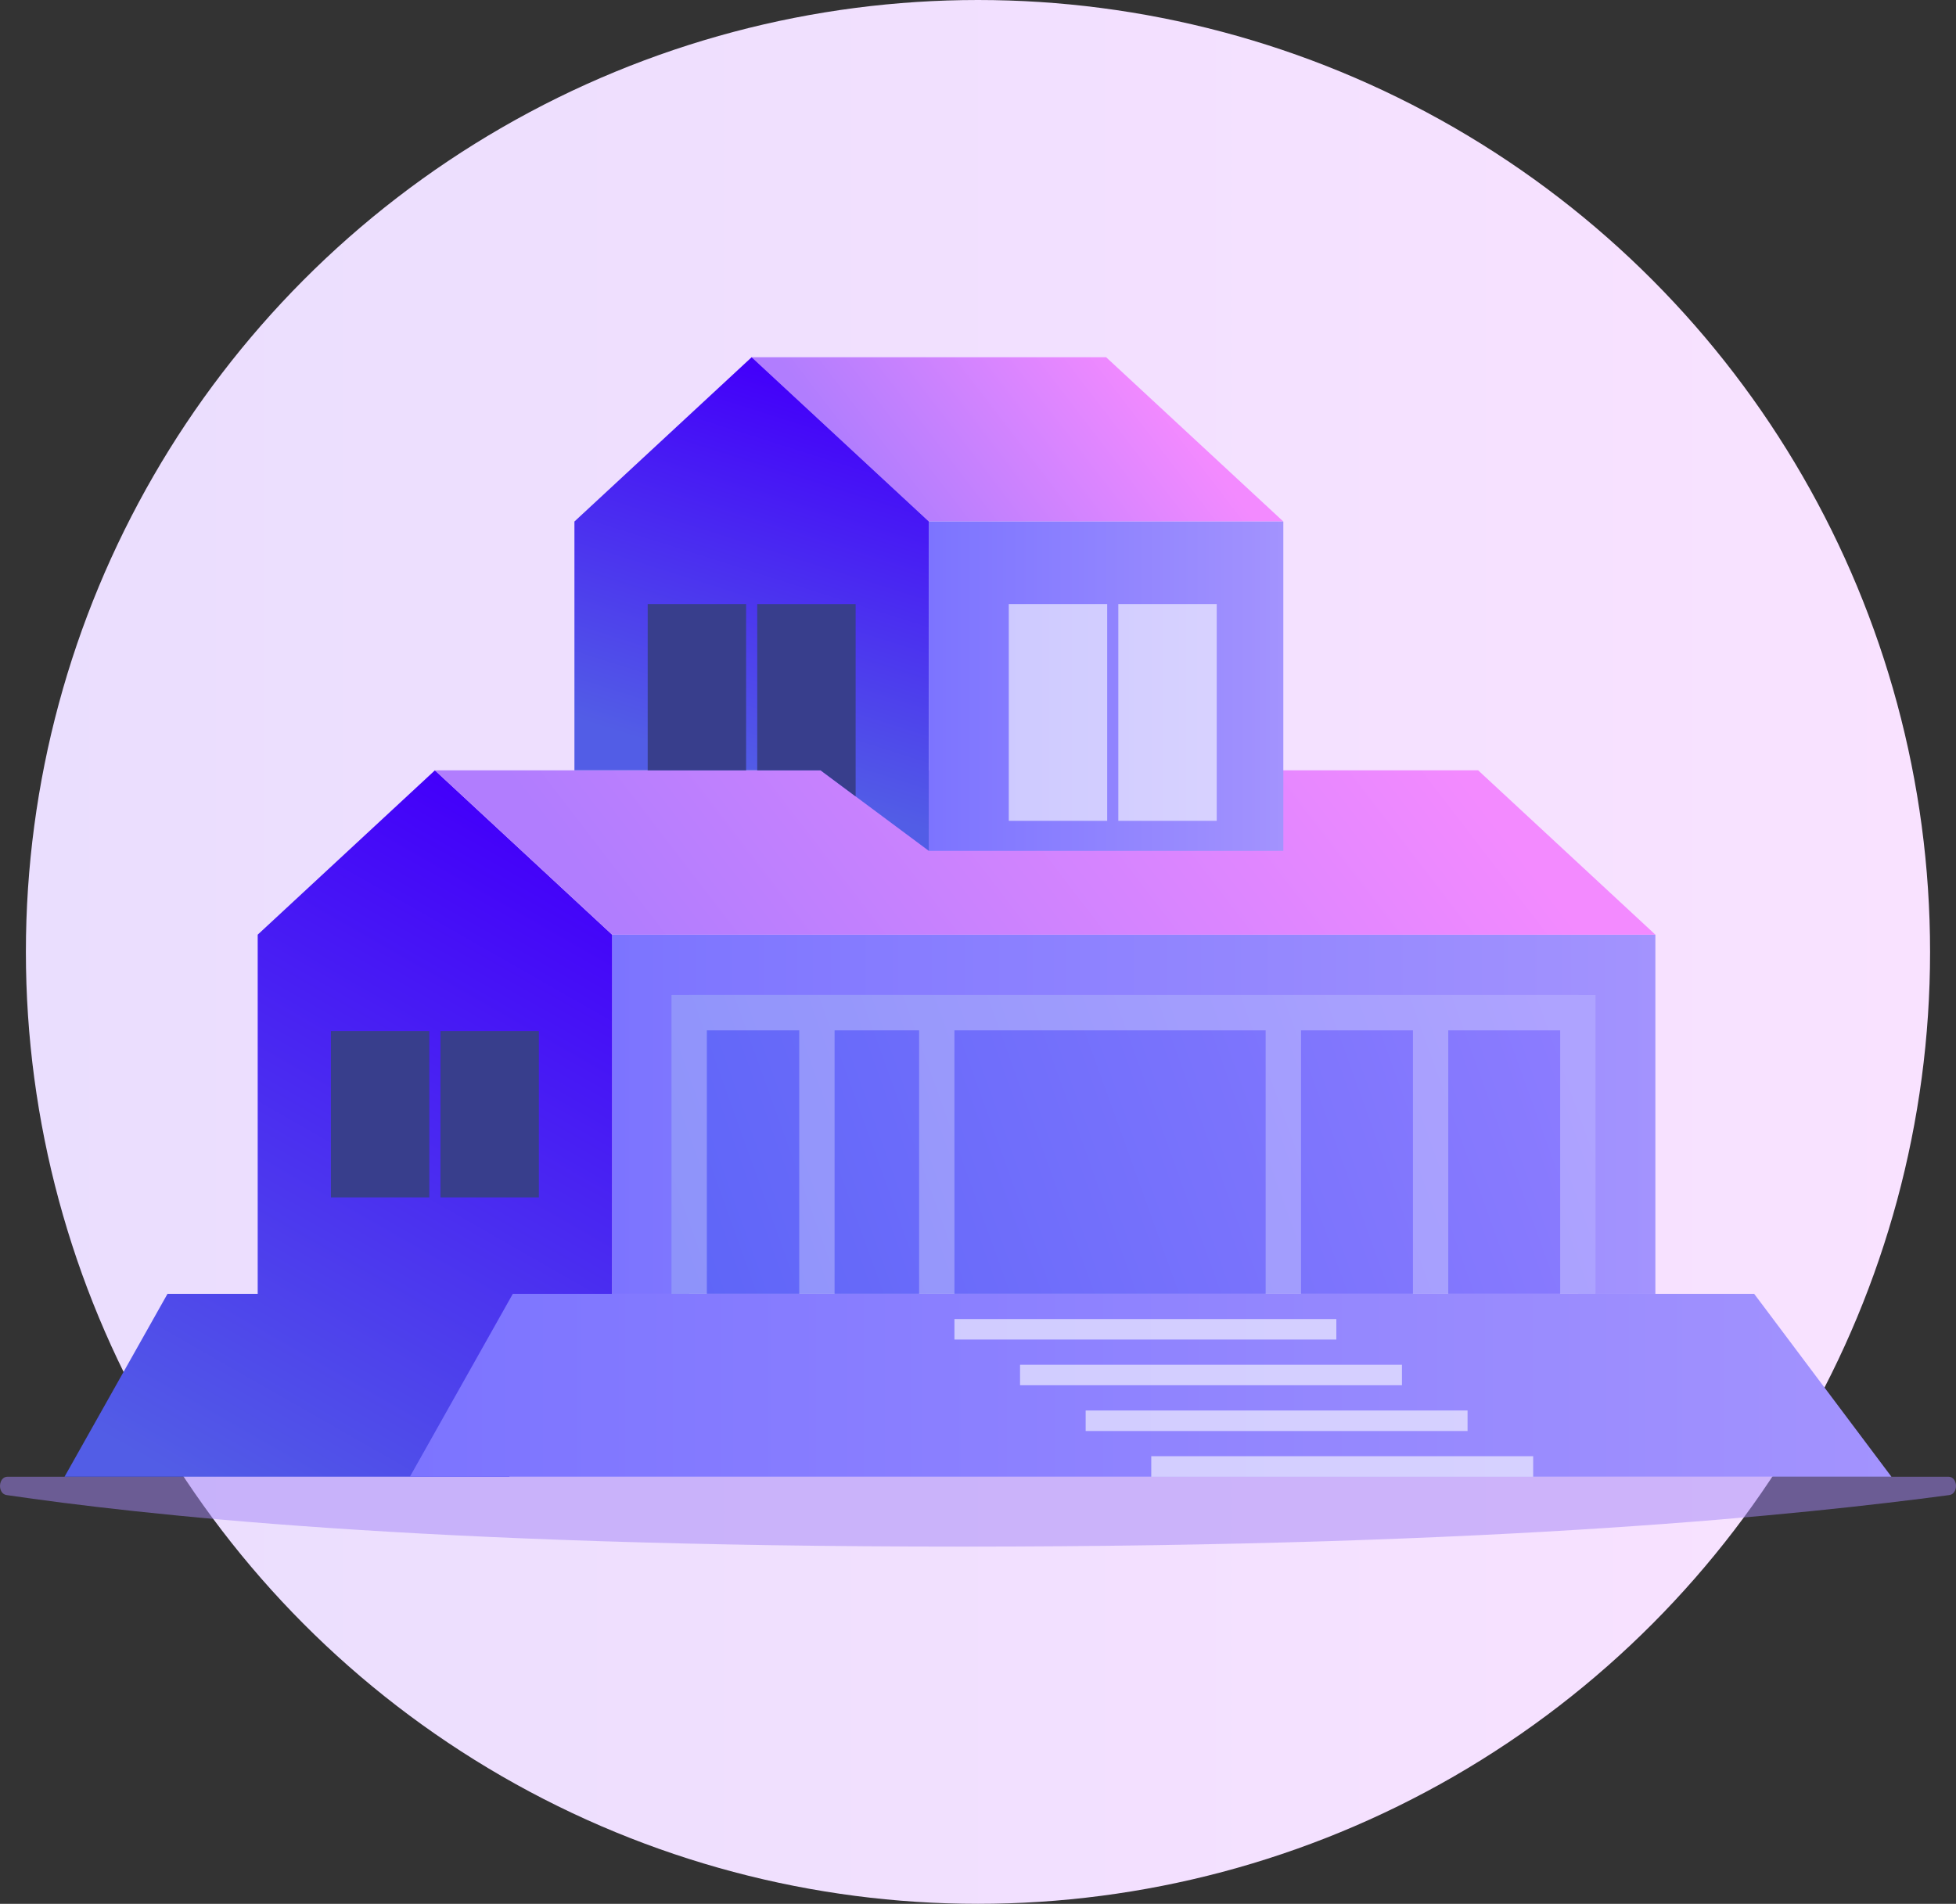 <?xml version="1.0" encoding="UTF-8"?>
<svg id="Capa_2" data-name="Capa 2" xmlns="http://www.w3.org/2000/svg" xmlns:xlink="http://www.w3.org/1999/xlink" viewBox="0 0 493.37 480.3">
  <rect x="0" y="0" width="493.37" height="480.3" fill="#333333" stroke="none"/>
  <defs>
    <style>
      .cls-1 {
        fill: url(#linear-gradient-2);
      }

      .cls-2, .cls-3, .cls-4 {
        fill: #fff;
      }

      .cls-5, .cls-4 {
        opacity: .6;
      }

      .cls-3 {
        opacity: .3;
      }

      .cls-6 {
        fill: url(#linear-gradient-6);
      }

      .cls-7 {
        fill: #a486f7;
        opacity: .5;
      }

      .cls-8 {
        fill: #383e8c;
      }

      .cls-9 {
        fill: url(#linear-gradient-5);
      }

      .cls-10 {
        fill: url(#linear-gradient-7);
      }

      .cls-11 {
        fill: url(#linear-gradient-9);
      }

      .cls-12 {
        fill: url(#linear-gradient-3);
      }

      .cls-13 {
        fill: url(#linear-gradient);
      }

      .cls-14 {
        fill: url(#linear-gradient-4);
      }

      .cls-15 {
        fill: url(#linear-gradient-8);
      }
    </style>
    <linearGradient id="linear-gradient" x1="6.53" y1="240.15" x2="486.83" y2="240.15" gradientUnits="userSpaceOnUse">
      <stop offset="0" stop-color="#eadefe"/>
      <stop offset="1" stop-color="#f9e2ff"/>
    </linearGradient>
    <linearGradient id="linear-gradient-2" x1="228.5" y1="132.45" x2="284.64" y2="89.36" gradientUnits="userSpaceOnUse">
      <stop offset="0" stop-color="#b17dfe"/>
      <stop offset="1" stop-color="#f38aff"/>
    </linearGradient>
    <linearGradient id="linear-gradient-3" x1="154.4" y1="281.1" x2="417.54" y2="281.1" gradientUnits="userSpaceOnUse">
      <stop offset="0" stop-color="#7c74ff"/>
      <stop offset="1" stop-color="#a393fe"/>
    </linearGradient>
    <linearGradient id="linear-gradient-4" x1="146.23" y1="217.45" x2="54.35" y2="378.38" gradientUnits="userSpaceOnUse">
      <stop offset="0" stop-color="#4300fa"/>
      <stop offset="1" stop-color="#525de6"/>
    </linearGradient>
    <linearGradient id="linear-gradient-5" x1="103.39" y1="349.48" x2="477.08" y2="349.48" xlink:href="#linear-gradient-3"/>
    <linearGradient id="linear-gradient-6" x1="175.74" y1="328.4" x2="392.45" y2="250.33" gradientUnits="userSpaceOnUse">
      <stop offset="0" stop-color="#5e65f8"/>
      <stop offset="1" stop-color="#8c7cff"/>
    </linearGradient>
    <linearGradient id="linear-gradient-7" x1="187.65" y1="273.37" x2="339.15" y2="157.1" xlink:href="#linear-gradient-2"/>
    <linearGradient id="linear-gradient-8" x1="234.3" y1="173.12" x2="323.7" y2="173.12" xlink:href="#linear-gradient-3"/>
    <linearGradient id="linear-gradient-9" x1="212.7" y1="100.12" x2="183.16" y2="193.45" xlink:href="#linear-gradient-4"/>
  </defs>
  <g id="Layer_2" data-name="Layer 2">
    <g>
      <circle class="cls-13" cx="246.68" cy="240.15" r="240.15"/>
      <g>
        <path class="cls-7" d="M1.89,372.55H491.47c2.39,0,2.58,4.31,.21,4.63-36.26,4.81-111.88,13-248.98,13s-208.07-8.19-241.03-13c-2.36-.34-2.15-4.63,.23-4.63Z"/>
        <g>
          <g>
            <polygon class="cls-1" points="234.3 131.57 189.59 90.12 279 90.12 323.7 131.57 234.3 131.57"/>
            <polygon class="cls-12" points="154.4 235.8 154.4 326.41 173.83 326.41 173.83 251.02 398.11 251.02 398.11 326.41 417.54 326.41 417.54 235.8 154.4 235.8"/>
            <polygon class="cls-14" points="109.7 194.34 65 235.8 65 326.41 42.25 326.41 16.28 372.55 39.03 372.55 128.43 372.55 154.4 326.41 154.4 235.8 109.7 194.34"/>
            <polygon class="cls-9" points="477.08 372.55 103.39 372.55 129.35 326.41 442.46 326.41 477.08 372.55"/>
            <rect class="cls-6" x="169.37" y="251.02" width="233.07" height="75.38"/>
            <rect class="cls-4" x="240.74" y="332.77" width="96.33" height="5.17"/>
            <rect class="cls-4" x="257.29" y="344.3" width="96.33" height="5.17"/>
            <rect class="cls-4" x="273.84" y="355.84" width="96.33" height="5.18"/>
            <rect class="cls-4" x="290.39" y="367.37" width="96.33" height="5.18"/>
            <polygon class="cls-10" points="154.4 235.8 109.7 194.34 372.84 194.34 417.54 235.8 154.4 235.8"/>
            <rect class="cls-15" x="234.3" y="131.57" width="89.4" height="83.09"/>
            <polygon class="cls-11" points="234.3 214.67 206.98 194.34 144.89 194.34 144.89 131.57 189.59 90.12 234.3 131.57 234.3 214.67"/>
            <polygon class="cls-3" points="393.53 251.02 365.3 251.02 356.39 251.02 328.16 251.02 319.24 251.02 240.74 251.02 231.83 251.02 210.51 251.02 201.6 251.02 178.29 251.02 169.37 251.02 169.37 259.94 169.37 326.41 178.29 326.41 178.29 259.94 201.6 259.94 201.6 326.41 210.51 326.41 210.51 259.94 231.83 259.94 231.83 326.41 240.74 326.41 240.74 259.94 319.24 259.94 319.24 326.41 328.16 326.41 328.16 259.94 356.39 259.94 356.39 326.41 365.3 326.41 365.3 259.94 393.53 259.94 393.53 326.41 402.45 326.41 402.45 259.94 402.45 251.02 393.53 251.02"/>
          </g>
          <g class="cls-5">
            <rect class="cls-2" x="254.45" y="152.39" width="24.82" height="54.69"/>
            <rect class="cls-2" x="282.08" y="152.39" width="24.82" height="54.69"/>
          </g>
          <g>
            <rect class="cls-8" x="163.37" y="152.39" width="24.82" height="41.95"/>
            <polygon class="cls-8" points="191 152.39 191 194.34 206.98 194.34 215.82 200.92 215.82 152.39 191 152.39"/>
          </g>
          <g>
            <rect class="cls-8" x="83.47" y="260.13" width="24.82" height="41.95"/>
            <rect class="cls-8" x="111.1" y="260.13" width="24.82" height="41.95"/>
          </g>
        </g>
      </g>
    </g>
  </g>
</svg>